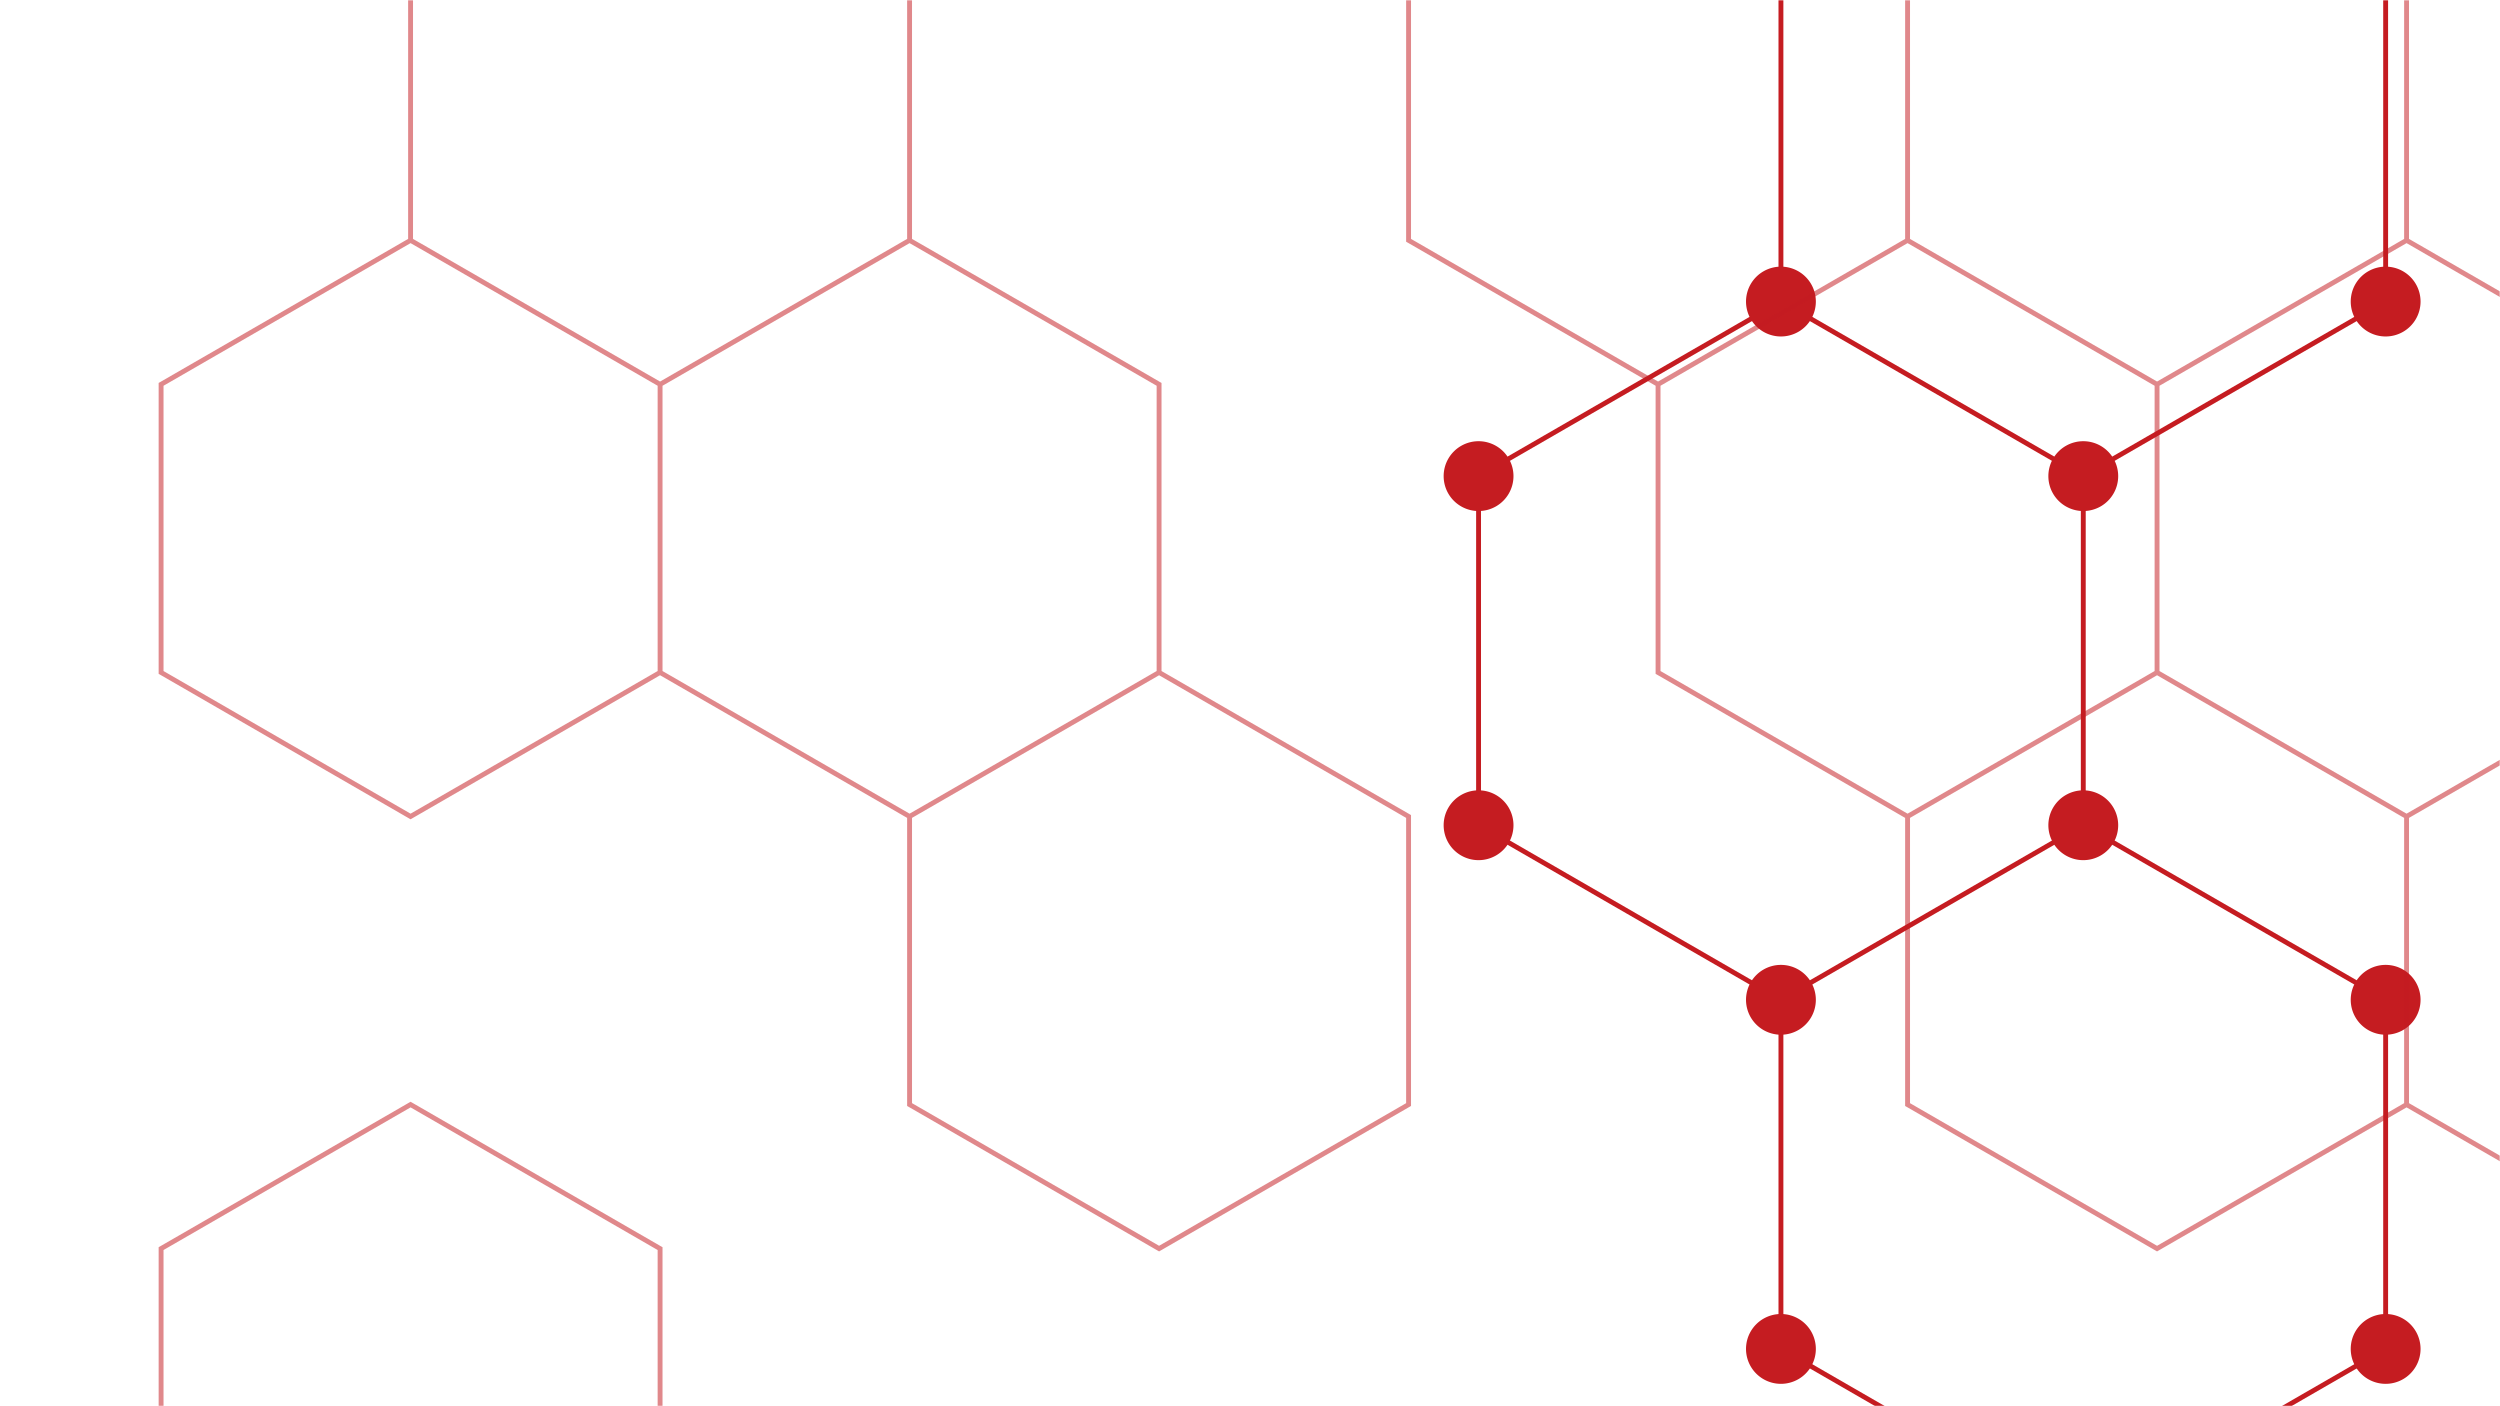 <svg xmlns="http://www.w3.org/2000/svg" version="1.1" xmlns:xlink="http://www.w3.org/1999/xlink" xmlns:svgjs="http://svgjs.com/svgjs" width="1024" height="576" preserveAspectRatio="none" viewBox="0 0 1024 576"><g mask="url(&quot;#SvgjsMask1305&quot;)" fill="none"><path d="M729.47 123.52L853.31 195.02L853.31 338.02L729.47 409.52L605.62 338.02L605.62 195.02zM853.31 -90.98L977.16 -19.48L977.16 123.52L853.31 195.02L729.47 123.52L729.47 -19.48zM853.31 338.02L977.16 409.52L977.16 552.52L853.31 624.02L729.47 552.52L729.47 409.52zM1224.85 552.52L1348.69 624.02L1348.69 767.02L1224.85 838.52L1101 767.02L1101 624.02z" stroke="rgba(197, 28, 33, 1)" stroke-width="2"></path><path d="M715.17 123.52 a14.3 14.3 0 1 0 28.6 0 a14.3 14.3 0 1 0 -28.6 0zM839.01 195.02 a14.3 14.3 0 1 0 28.6 0 a14.3 14.3 0 1 0 -28.6 0zM839.01 338.02 a14.3 14.3 0 1 0 28.6 0 a14.3 14.3 0 1 0 -28.6 0zM715.17 409.52 a14.3 14.3 0 1 0 28.6 0 a14.3 14.3 0 1 0 -28.6 0zM591.32 338.02 a14.3 14.3 0 1 0 28.6 0 a14.3 14.3 0 1 0 -28.6 0zM591.32 195.02 a14.3 14.3 0 1 0 28.6 0 a14.3 14.3 0 1 0 -28.6 0zM839.01 -90.98 a14.3 14.3 0 1 0 28.6 0 a14.3 14.3 0 1 0 -28.6 0zM962.86 -19.48 a14.3 14.3 0 1 0 28.6 0 a14.3 14.3 0 1 0 -28.6 0zM962.86 123.52 a14.3 14.3 0 1 0 28.6 0 a14.3 14.3 0 1 0 -28.6 0zM715.17 -19.48 a14.3 14.3 0 1 0 28.6 0 a14.3 14.3 0 1 0 -28.6 0zM962.86 409.52 a14.3 14.3 0 1 0 28.6 0 a14.3 14.3 0 1 0 -28.6 0zM962.86 552.52 a14.3 14.3 0 1 0 28.6 0 a14.3 14.3 0 1 0 -28.6 0zM839.01 624.02 a14.3 14.3 0 1 0 28.6 0 a14.3 14.3 0 1 0 -28.6 0zM715.17 552.52 a14.3 14.3 0 1 0 28.6 0 a14.3 14.3 0 1 0 -28.6 0zM1210.55 552.52 a14.3 14.3 0 1 0 28.6 0 a14.3 14.3 0 1 0 -28.6 0zM1334.39 624.02 a14.3 14.3 0 1 0 28.6 0 a14.3 14.3 0 1 0 -28.6 0zM1334.39 767.02 a14.3 14.3 0 1 0 28.6 0 a14.3 14.3 0 1 0 -28.6 0zM1210.55 838.52 a14.3 14.3 0 1 0 28.6 0 a14.3 14.3 0 1 0 -28.6 0zM1086.7 767.02 a14.3 14.3 0 1 0 28.6 0 a14.3 14.3 0 1 0 -28.6 0zM1086.7 624.02 a14.3 14.3 0 1 0 28.6 0 a14.3 14.3 0 1 0 -28.6 0z" fill="rgba(197, 28, 33, 1)"></path><path d="M168.17 98.43L270.37 157.43L270.37 275.43L168.17 334.43L65.98 275.43L65.98 157.43zM168.17 452.43L270.37 511.43L270.37 629.43L168.17 688.43L65.98 629.43L65.98 511.43zM270.37 -78.57L372.56 -19.57L372.56 98.43L270.37 157.43L168.17 98.43L168.17 -19.57zM372.56 98.43L474.76 157.43L474.76 275.43L372.56 334.43L270.37 275.43L270.37 157.43zM474.76 275.43L576.95 334.43L576.95 452.43L474.76 511.43L372.56 452.43L372.56 334.43zM679.14 -78.57L781.34 -19.57L781.34 98.43L679.14 157.43L576.95 98.43L576.95 -19.57zM781.34 98.43L883.53 157.43L883.53 275.43L781.34 334.43L679.14 275.43L679.14 157.43zM883.53 -78.57L985.73 -19.57L985.73 98.43L883.53 157.43L781.34 98.43L781.34 -19.57zM985.73 98.43L1087.92 157.43L1087.92 275.43L985.73 334.43L883.53 275.43L883.53 157.43zM883.53 275.43L985.73 334.43L985.73 452.43L883.53 511.43L781.34 452.43L781.34 334.43zM1087.92 -78.57L1190.11 -19.57L1190.11 98.43L1087.92 157.43L985.73 98.43L985.73 -19.57zM1087.92 275.43L1190.11 334.43L1190.11 452.43L1087.92 511.43L985.73 452.43L985.73 334.43z" stroke="rgba(197, 28, 33, 0.52)" stroke-width="2"></path></g><defs><mask id="SvgjsMask1305"><rect width="1024" height="576" fill="#ffffff"></rect></mask></defs></svg>